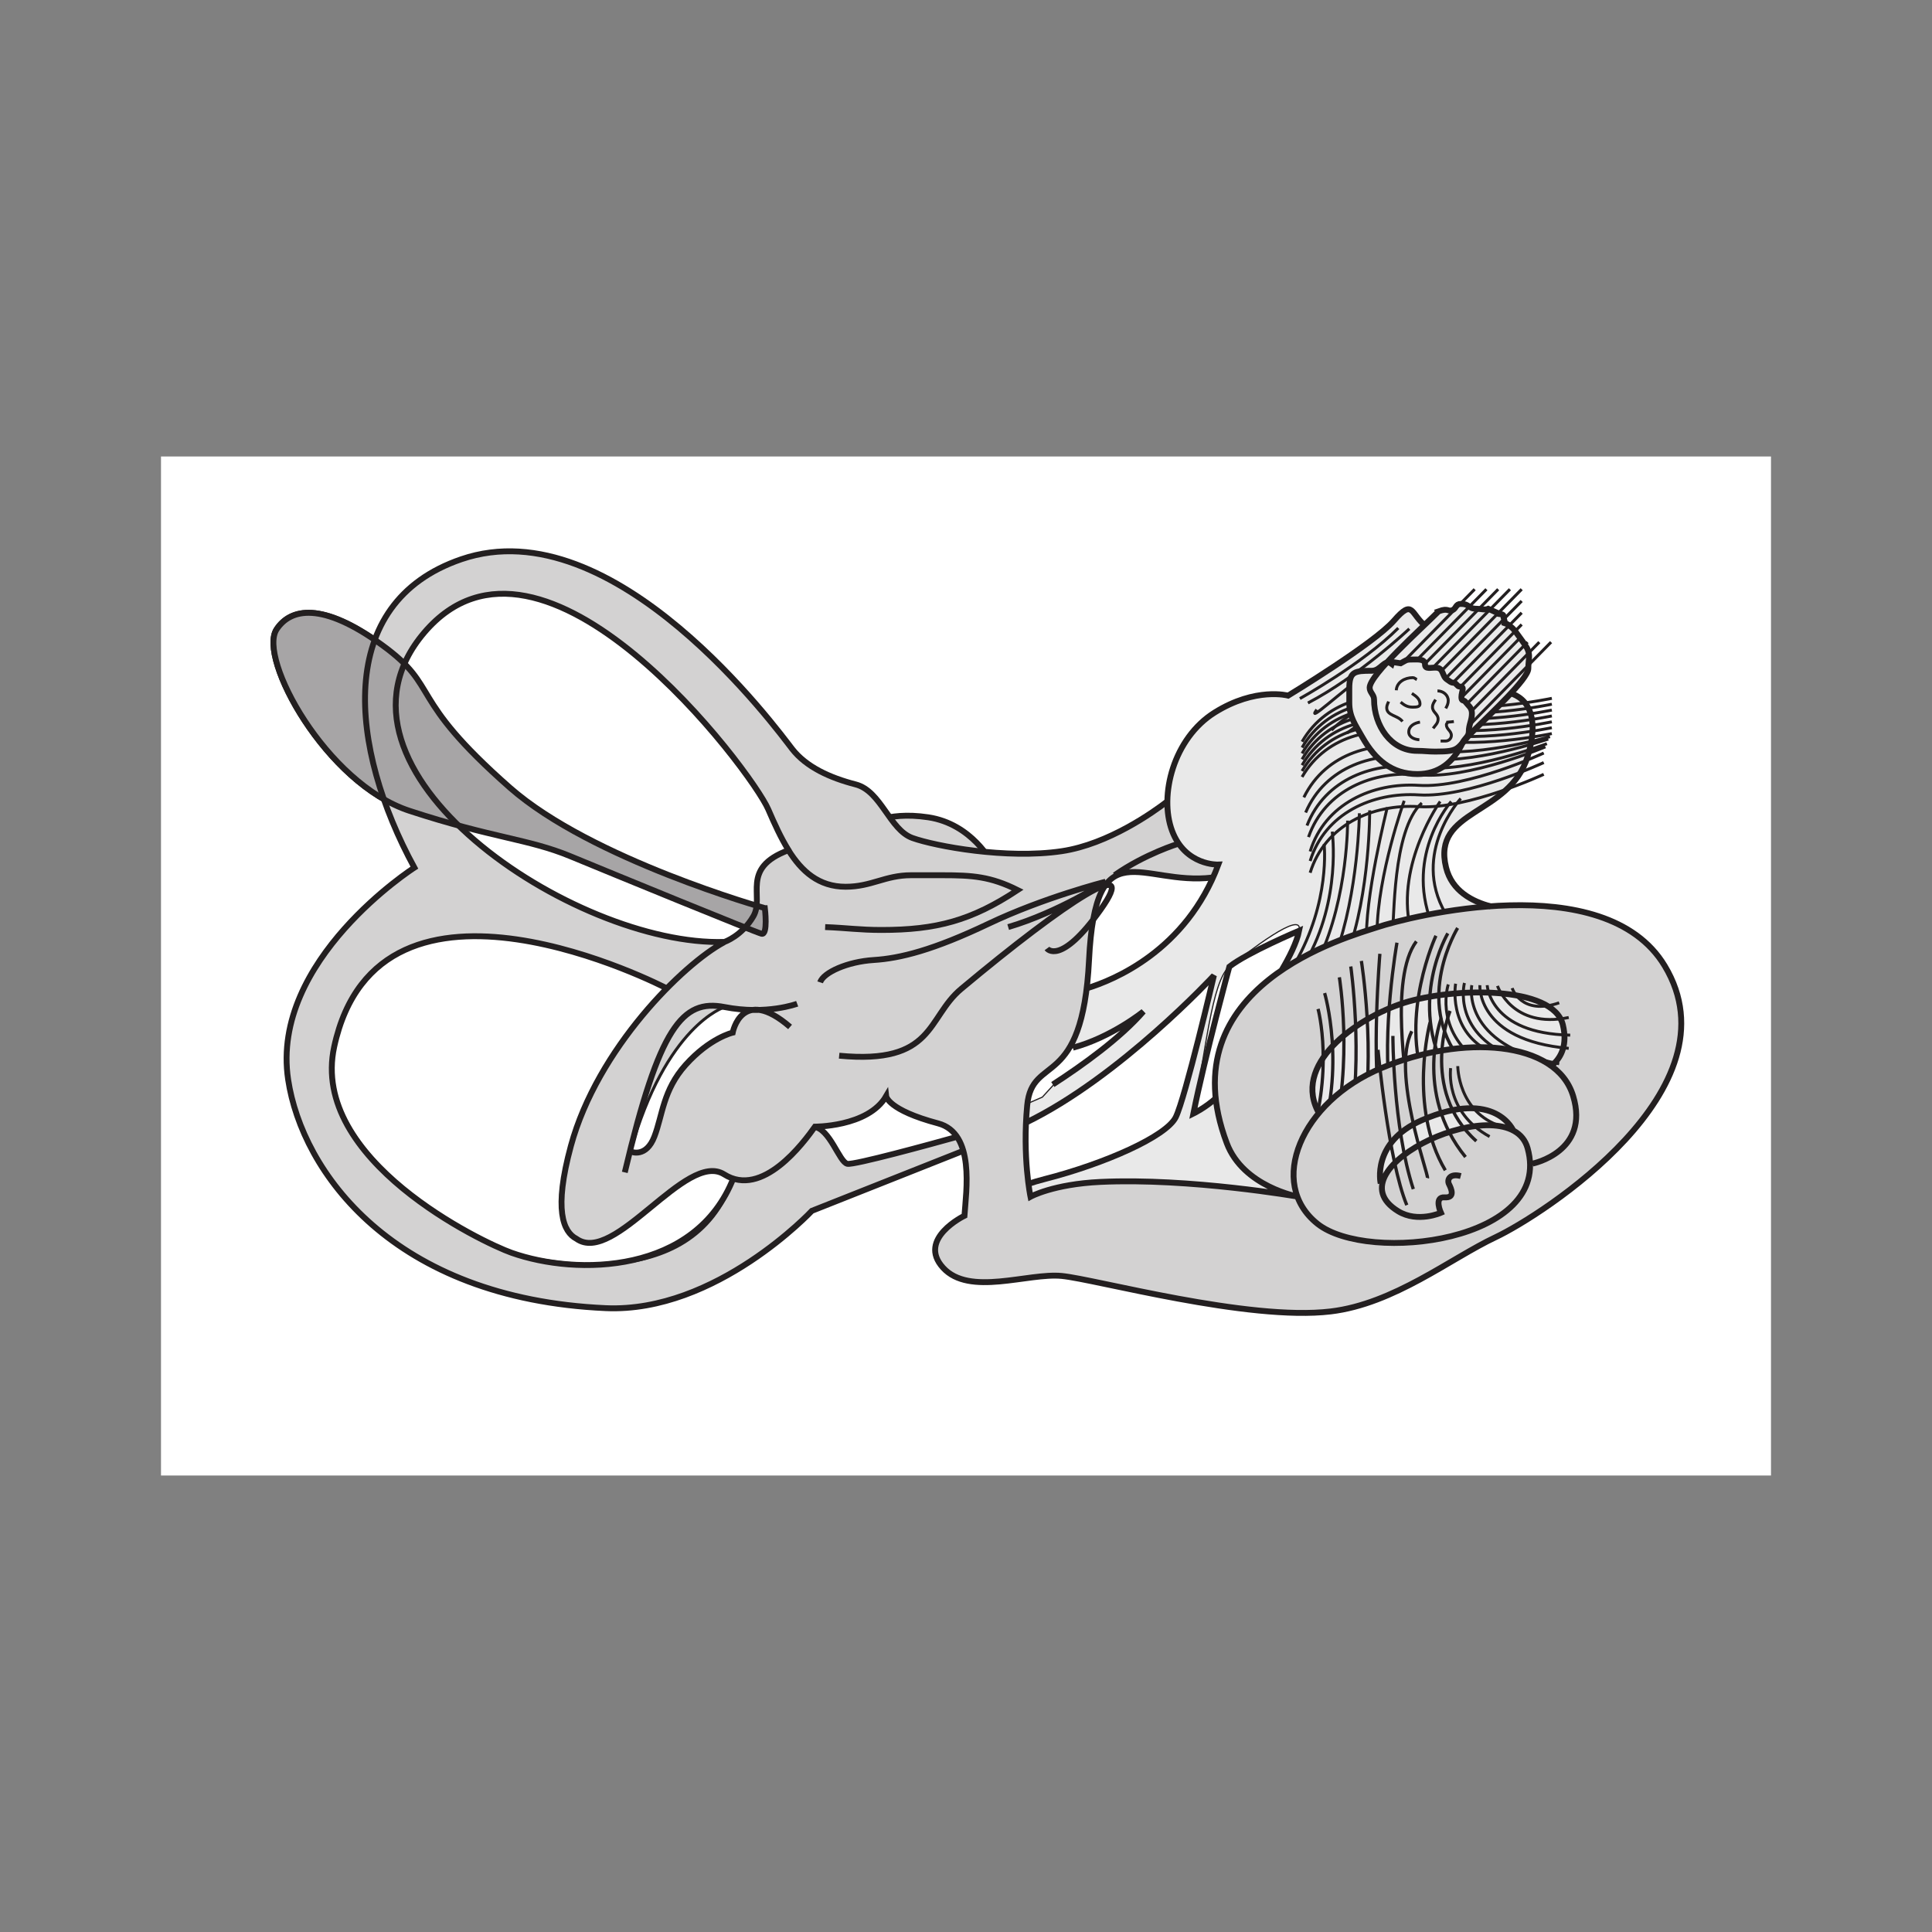 <svg:svg xmlns:dc="http://purl.org/dc/elements/1.1/" xmlns:ns2="http://creativecommons.org/ns#" xmlns:rdf="http://www.w3.org/1999/02/22-rdf-syntax-ns#" xmlns:svg="http://www.w3.org/2000/svg" height="427.38" id="svg5763" version="1.1" viewBox="-34.995 -100.35 427.38 427.38" width="427.38">
  <svg:rect x="-34.995" y="-100.35" width="427.38" height="427.38" fill="#808080" stroke="none"/>
  <svg:defs id="defs5765">
    <svg:clipPath clipPathUnits="userSpaceOnUse" id="clipPath398">
      <svg:path d="m0.06 792h612v-792h-612v792z" id="path400" />
    </svg:clipPath>
    <svg:clipPath clipPathUnits="userSpaceOnUse" id="clipPath362">
      <svg:path d="m0.06 792h612v-792h-612v792z" id="path364" />
    </svg:clipPath>
    <svg:clipPath clipPathUnits="userSpaceOnUse" id="clipPath330">
      <svg:path d="m0.06 792h612v-792h-612v792z" id="path332" />
    </svg:clipPath>
    <svg:clipPath clipPathUnits="userSpaceOnUse" id="clipPath230">
      <svg:path d="m0.06 792h612v-792h-612v792z" id="path232" />
    </svg:clipPath>
    <svg:clipPath clipPathUnits="userSpaceOnUse" id="clipPath192">
      <svg:path d="m0.06 792h612v-792h-612v792z" id="path194" />
    </svg:clipPath>
  </svg:defs>
  <svg:g id="layer1" transform="translate(-241.3 -464.02)">
    <svg:path d="m241.92 464.65h356.15v225.42h-356.15v-225.42z" fill="#fff" fill-rule="evenodd" id="path174" />
    <svg:g clip-path="url(#clipPath192)" id="g190" transform="matrix(1.25 0 0 -1.25 151.3 1364)">
      <svg:path d="m225.96 590.74c0.919 0.304 1.886 0.599 2.972 0.877 10.66 2.73 21.45 7.54 23.14 10.92s6.76 25.09 6.76 25.09-16.694-18.066-33.378-26.106l0.259 3.389 2.751 1.194 2.319 2.538c5.205 3.408 11.677 8.119 15.569 12.615 0 0-5.625-4.564-12.464-6.403 0 0 1.443 4.257 1.754 6.541 0.311 2.283 0.759 3.994 0.759 3.994 4.801 1.481 17.567 6.745 23.211 21.868 0 0-5.85-0.26-8.19 5.98s0.26 16.38 7.54 20.93 13 2.99 13 2.99 15.21 9.23 18.72 13.26 2.86 1.17 5.72-1.04 14.43-11.7 14.43-11.7 6.76-0.78 3.51-11.31-16.984-9.244-14.43-19.63c1.95-7.93 13.39-7.54 13.39-7.54l-44.46-13.65s4.29 6.11 5.07 10.01-9.23-3.9-12.35-6.37-4.29-15.73-6.37-26c0 0 2.064 1.005 3.93 2.679 0 0 1.248-8.995 4.52-11.885 3.415-3.015 6.547-4.374 6.547-4.374l-0.591-0.532s-27.633 3.828-37.003 1.419l-6.311-2.069-0.324 2.315" fill="#e9e9e9" fill-rule="evenodd" id="path196" />
    </svg:g>
    <svg:path d="m529.44 540.32s-11.05 12.025-3.413 25.35m1.3-24.7s-10.238 11.538-4.388 26.812m1.95-26.812s-9.75 13.65-6.662 27.788m-19.012-18.362s1.462 12.675-6.5 26.488m8.287-29.25s2.112 14.95-5.85 28.762m9.262-31.2s0.163 16.738-6.338 30.55m8.938-32.175s-0.163 17.388-5.362 31.525m7.638-32.175s0.163 18.038-5.037 32.175m10.075-6.175c0.487-0.65-0.163-21.612 6.5-27.625m-3.9-0.487s-5.85 16.25-6.013 29.088m2.275-27.625s-5.2 20.638-4.55 30.062" fill="none" id="path212" stroke="#231f20" stroke-miterlimit="3.864" stroke-width=".65" />
    <svg:g clip-path="url(#clipPath230)" id="g228" transform="matrix(1.25 0 0 -1.25 151.3 1364)">
      <svg:path d="m225.96 590.74c0.919 0.304 1.886 0.599 2.972 0.877 10.66 2.73 21.45 7.54 23.14 10.92s6.76 25.09 6.76 25.09-16.694-18.066-33.378-26.106l0.259 3.389 2.751 1.194 2.319 2.538c5.205 3.408 11.677 8.119 15.569 12.615 0 0-5.625-4.564-12.464-6.403 0 0 1.443 4.257 1.754 6.541 0.311 2.283 0.759 3.994 0.759 3.994 4.801 1.481 17.567 6.745 23.211 21.868 0 0-5.85-0.26-8.19 5.98s0.26 16.38 7.54 20.93 13 2.99 13 2.99 15.21 9.23 18.72 13.26 2.86 1.17 5.72-1.04 14.43-11.7 14.43-11.7 6.76-0.78 3.51-11.31-16.984-9.244-14.43-19.63c1.95-7.93 13.39-7.54 13.39-7.54l-44.46-13.65s4.29 6.11 5.07 10.01-9.23-3.9-12.35-6.37-4.29-15.73-6.37-26c0 0 2.064 1.005 3.93 2.679 0 0 1.248-8.995 4.52-11.885 3.415-3.015 6.547-4.374 6.547-4.374l-0.591-0.532s-27.633 3.828-37.003 1.419l-6.311-2.069-0.324 2.315z" fill="none" id="path234" stroke="#231f20" stroke-miterlimit="3.864" stroke-width=".208" />
      <svg:path d="m179.36 639.57s-30.658 8.611-45.096 21.301c-18.449 16.216-12.182 17.661-22.629 25.251-10.651 7.738-16.234 6.499-18.679 2.785-3.368-5.115 8.774-27.29 23.503-32.114 14.729-4.825 21.01-4.953 28.456-8.029 7.446-3.077 32.697-13.436 33.862-13.727 1.166-0.291 0.583 4.533 0.583 4.533z" fill="#a7a5a6" id="path236" stroke="#231f20" stroke-miterlimit="3.864" stroke-width="1.04" />
      <svg:path d="m219.51 647.6s-3.495 6.863-11.233 8.028c-7.737 1.166-11.105-1.62-11.105-1.62s11.397-6.863 22.338-6.408z" fill="#d3d2d2" id="path238" stroke="#231f20" stroke-miterlimit="3.864" stroke-width="1.04" />
      <svg:path d="m250.53 658.72s-8.85-7.624-18.626-9.08c-9.777-1.457-22.339 0.874-26.417 2.33-4.078 1.457-5.535 8.32-10.068 9.485-4.533 1.166-8.739 3.077-11.233 6.281-2.494 3.205-31.397 42.849-58.531 33.572-22.63-7.738-19.844-33.408-8.32-54.581 0 0-25.543-16.349-22.338-37.522 2.467-16.303 18.499-38.75 56.201-40.435 19.553-0.874 36.484 17.223 36.484 17.223s18.027 7.084 26.892 10.595l-1.319 2.487c-5.326-1.482-18.141-4.992-19.292-4.762-1.457 0.291-3.077 6.281-5.99 6.572 0 0 9.649-0.128 12.853 5.407 0 0 0.269-2.451 9.194-4.824 6.572-1.748 4.952-11.98 4.661-16.349 0 0-8.448-4.078-3.787-9.194s15.02-0.874 21.01-1.456c5.989-0.583 32.988-8.029 47.589-6.281 11.214 1.342 21.173 9.357 29.202 13.144s43.085 26.144 29.912 48.009c-10.65 17.677-45.55 8.611-50.794 6.863-5.243-1.748-37.217-10.319-26.708-38.232 2.914-7.737 12.69-9.485 12.69-9.485s-19.212 3.364-35.028 2.622c-8.409-0.395-12.398-2.622-12.398-2.622s-1.457 6.991-0.583 16.185 9.777 2.366 10.942 25.706 9.214 13.101 21.778 14.591l1.026 2.026c-2.078 0.454-5.22 1.697-6.732 3.632-2.837 3.632-2.27 8.093-2.27 8.093" fill="#d3d2d2" fill-rule="evenodd" id="path240" />
    </svg:g>
    <svg:path d="m546.34 601.1s7.8-1.95 5.688-10.725-24.375-8.287-35.1-4.875-25.188 13.812-18.688 24.7 48.1-9.1 48.1-9.1" fill="#e9e9e9" id="path250" />
    <svg:path d="m528.75 568.95s-9.836 15.969 0.718 29.371m-2.89-28.18s-9.045 15.242-0.081 31.234m-2.549-30.708s-8.152 17.524-2.368 32.826m-23.704-16.636s3.779 14.001-2.417 31.322m3.868-34.83s4.874 16.431-1.321 33.752m4.58-37.242s3.081 18.871-1.536 35.876m4.06-38.272s2.842 19.675-0.315 36.768m2.658-37.992s3.306 20.339 0.149 37.431m9.8-9.15c0.412-0.84-3.926-24.378 2.22-32.609m-4.294 0.292s-3.493 19.618-1.44 34.154m-2.339-31.695s-2.03 24.434 0.307 34.939" fill="none" id="path266" stroke="#231f20" stroke-miterlimit="3.864" stroke-width=".729" />
    <svg:path d="m526.68 581.44s-3.087 9.262 5.85 16.412m-4.225-16.575s-1.788 10.075 7.15 14.788m-5.2-14.95s-3.087 11.7 12.188 16.9m-10.562-16.412s-2.6 13.162 19.338 17.388m-17.55-17.388s-0.812 12.188 19.662 13.975m-18.038-13.975s0.487 10.725 18.362 11.05m-16.088-10.888s3.25 9.588 15.762 6.987m-12.512-6.5s1.95 6.175 10.4 3.25" fill="none" id="path268" stroke="#231f20" stroke-miterlimit="3.864" stroke-width=".65" />
    <svg:path d="m546.34 601.1s7.8-1.95 5.688-10.725-24.375-8.287-35.1-4.875-25.188 13.812-18.688 24.7 48.1-9.1 48.1-9.1z" fill="none" id="path278" stroke="#231f20" stroke-miterlimit="3.864" stroke-width="1.3" />
    <svg:path d="m544.71 621.25s13.325-2.763 9.588-15.112-24.538-13.65-42.412-6.175c-17.875 7.475-25.35 25.512-14.138 34.45 10.535 8.398 47.33 4.481 46.962-13.162" fill="#d3d2d2" id="path280" />
    <svg:path d="m541.14 613.94s-3.846-9.596-20.312-2.438c-11.212 4.875-9.1 13.975-9.1 13.975s0.325-5.362 13-10.562c10.304-4.228 16.412-0.975 16.412-0.975" fill="#e9e9e9" id="path282" />
    <svg:path d="m527.08 587.29s-6.915 17.435 5.806 28.801m-7.734-27.252s-6.26 16.581 5.344 30.774m-7.843-29.799s-4.985 18.672 3.37 32.739m-3.939 1.736c0.261-0.899-8.1-23.326-3.476-32.498m-4.178 1.031s-0.034 19.928 4.513 33.885m-7.808-30.806s2.244 24.415 6.37 34.355" fill="none" id="path298" stroke="#231f20" stroke-miterlimit="3.864" stroke-width=".729" />
    <svg:path d="m527.21 599.95s-1.433 9.658 8.611 15.148m-7.039-15.59s-0.011 10.232 9.609 13.321" fill="none" id="path300" stroke="#231f20" stroke-miterlimit="3.864" stroke-width=".65" />
    <svg:path d="m345.75 618.41s3.494 1.435 5.315-3.299c1.82-4.734 1.899-10.271 6.919-15.862 5.366-5.978 10.4-7.122 10.4-7.122s0.91-4.872 4.871-5.069c-2.079 0.014-4.149-0.1-6.692-0.598 0 0-12.964 3.97-20.812 31.95z" fill="#fff" id="path310" stroke="#231f20" stroke-miterlimit="3.864" stroke-width=".65" />
    <svg:path d="m353.61 582.23s-63.432-32.972-73.386 13.038c-5.419 25.046 35.534 44.85 39.256 45.7 5.128 1.173 39.99 10.254 49.071-16.698-0.642-0.212-1.421-0.399-2.06-0.801-8.459-5.33-24.252 20.26-32.689 14.241-2.894-1.501-5.072-6.35-1.209-20.542 3.728-13.689 12.614-26.38 21.016-34.938z" fill="#fff" id="path312" stroke="#231f20" stroke-miterlimit="3.864" stroke-width=".65" />
    <svg:g clip-path="url(#clipPath330)" id="g328" transform="matrix(1.25 0 0 -1.25 151.3 1364)">
      <svg:path d="m274.04 676.64s11.05 6.11 17.42 12.48m1.95-0.13s-8.97-8.45-17.94-13.13m1.56-1.17c-1.95-2.73 4.29 3.25 9.36 6.76m-6.76-10.4s2.73 2.86 7.67 5.2m-4.94-5.72s3.12 2.21 5.59 4.03" fill="none" id="path334" stroke="#231f20" stroke-miterlimit="3.864" stroke-width=".52" />
    </svg:g>
    <svg:path d="m547.8 534.96s-16.844 7.835-27.625 7.15c-10.238-0.65-20.8 4.062-24.05 14.625m51.675-24.375s-16.844 7.835-27.625 7.15c-10.238-0.65-20.8 4.062-24.05 14.625m51.675-23.888s-16.844 7.835-27.625 7.15c-10.238-0.65-20.8 4.062-24.05 14.625m52.039-23.141s-17.106 7.242-27.858 6.181c-10.209-1.006-20.929 3.335-24.545 13.778m52.735-20.664s-17.349 6.641-28.056 5.206c-10.168-1.363-21.032 2.601-25.011 12.911m53.368-19.135s-17.57 6.03-28.221 4.223c-10.112-1.716-21.11 1.866-25.446 12.031m54.05-16.78s-17.861 5.104-28.404 2.741c-10.01-2.244-21.179 0.757-26.041 10.682m54.846-14.109s-18.174 3.845-28.525 0.752c-9.829-2.936-21.18-0.72-26.722 8.84m55.248-10.891s-18.174 3.844-28.525 0.752c-9.829-2.938-21.18-0.721-26.722 8.839m55.248-10.892s-18.174 3.845-28.525 0.754c-9.829-2.938-21.18-0.721-26.722 8.839m55.248-10.892s-18.174 3.845-28.525 0.754c-9.829-2.938-21.18-0.721-26.722 8.839m55.248-10.891s-18.174 3.844-28.525 0.752c-9.829-2.938-21.18-0.721-26.722 8.839m55.248-10.892s-18.174 3.845-28.525 0.754c-9.829-2.938-21.18-0.721-26.722 8.839m55.248-10.892s-18.174 3.845-28.525 0.754c-9.829-2.938-21.18-0.721-26.722 8.839" fill="none" id="path344" stroke="#231f20" stroke-miterlimit="3.864" stroke-width=".65" />
    <svg:g clip-path="url(#clipPath362)" id="g360" transform="matrix(1.25 0 0 -1.25 151.3 1364)">
      <svg:path d="m315.25 594.35s10.14 2.08 7.15 11.96-19.63 10.92-33.93 4.94-20.28-20.41-11.31-27.56 41.793-3.141 37.18 13.39c-3.12 11.18-35.49-3.51-22.88-11.18 3.431-2.087 7.54-0.26 7.54-0.26s-1.3 2.86 0.65 2.73 1.17 1.56 0.78 2.34 0.13 1.95 2.08 1.43m9.36 7.93s-3.077 7.677-16.25 1.95c-8.97-3.9-7.28-11.18-7.28-11.18" fill="none" id="path366" stroke="#231f20" stroke-miterlimit="3.864" stroke-width="1.04" />
      <svg:path d="m190.03 636.2c3.859-0.146 6.101-0.51 9.96-0.51 9.759 0 15.949 1.675 24.105 7.064-4.807 2.403-8.011 2.622-13.327 2.622h-5.535c-4.587 0-6.991-2.039-11.578-2.039-4.755 0-7.783 2.721-10.123 6.475" fill="none" id="path368" stroke="#231f20" stroke-miterlimit="3.864" stroke-width="1.04" />
      <svg:path d="m183.55 649.81c-1.352 2.169-2.491 4.683-3.584 7.216-2.913 6.772-39.871 55.964-60.88 31.295-20.592-24.179 26.708-55.619 53.124-54.745 0 0 3.077 1.038 5.116 4.534 2.039 3.495-2.388 8.496 6.224 11.7" fill="#fff" id="path370" />
    </svg:g>
    <svg:path d="m375.5 564.56s-38.322-10.764-56.37-26.626c-23.061-20.27-15.228-22.076-28.286-31.564-13.314-9.672-20.292-8.124-23.349-3.481-4.21 6.394 10.968 34.112 29.379 40.142 18.411 6.031 26.262 6.191 35.57 10.036 9.307 3.846 40.871 16.795 42.328 17.159 1.458 0.364 0.729-5.666 0.729-5.666z" fill="#a7a5a6" id="path380" stroke="#231f20" stroke-miterlimit="3.864" stroke-width="1.3" />
    <svg:g clip-path="url(#clipPath398)" id="g396" transform="matrix(1.25 0 0 -1.25 151.3 1364)">
      <svg:path d="m183.55 649.81c-1.352 2.169-2.491 4.683-3.584 7.216-2.913 6.772-39.871 55.964-60.88 31.295-20.592-24.179 26.708-55.619 53.124-54.745 0 0 3.077 1.038 5.116 4.534 2.039 3.495-2.388 8.496 6.224 11.7zm-11.394-16.288c-7.198-3.832-22.422-18.797-27.118-36.041-3.091-11.354-1.348-15.233 0.967-16.434 6.749-4.815 19.384 15.657 26.151 11.393 6.733-4.243 13.975 5.454 16.219 8.647m40.91 31.324s2.331-3.204 9.486 6.864-5.913 1.667-24.67-14.019c-6.117-5.115-4.661-13.435-21.592-11.815m60.068 37.521s-5.906-1.783-11.313-5.57m-52.122-18.97c0.582 1.747 4.824 3.659 9.485 3.95 4.66 0.291 10.522 1.748 20.299 6.409 9.776 4.661 20.718 7.446 20.718 7.446s-8.32-5.407-17.223-8.029m-37.342-13.563s-5.422-2.039-12.869-0.583-11.529-3.524-17.639-29.264m1.186 3.64s2.598-1.084 4.055 2.703c1.456 3.787 1.519 8.217 5.535 12.69 4.293 4.782 8.32 5.698 8.32 5.698s1.574 8.419 10.154 1.009" fill="none" id="path402" stroke="#231f20" stroke-miterlimit="3.864" stroke-width="1.04" />
      <svg:path d="m161.85 625.43s-50.746 26.378-58.709-10.43c-4.335-20.037 26.27-34.628 31.405-36.443 11.602-4.102 32.577-3.751 39.257 13.241m39.686 7.313c-4.831-1.349-18.322-5.046-19.524-4.805-1.457 0.291-3.077 6.281-5.99 6.572 0 0 9.649-0.128 12.853 5.407 0 0 0.269-2.451 9.194-4.824 6.572-1.748 4.952-11.98 4.661-16.349 0 0-8.448-4.078-3.787-9.194s15.02-0.874 21.01-1.456c5.989-0.583 32.988-8.029 47.589-6.281 11.214 1.342 21.173 9.357 29.202 13.144s43.085 26.144 29.912 48.009c-10.65 17.677-45.55 8.611-50.794 6.863-5.243-1.748-37.217-10.319-26.708-38.232 2.914-7.737 12.69-9.485 12.69-9.485s-19.212 3.364-35.028 2.622c-8.409-0.395-12.398-2.622-12.398-2.622s-1.457 6.991-0.583 16.185 9.777 2.366 10.942 25.706 9.214 13.101 21.778 14.591m-8.056 13.388c-2.218-1.707-10.239-7.48-18.546-8.717-9.777-1.457-22.339 0.874-26.417 2.33-4.078 1.457-5.535 8.32-10.068 9.485-4.533 1.166-8.739 3.077-11.233 6.281-2.494 3.205-31.397 42.849-58.531 33.572-22.63-7.738-19.844-33.408-8.32-54.581 0 0-25.543-16.349-22.338-37.522 2.467-16.303 18.499-38.75 56.201-40.435 19.553-0.874 36.484 17.223 36.484 17.223s18.13 7.188 26.81 10.628" fill="none" id="path404" stroke="#231f20" stroke-miterlimit="3.864" stroke-width="1.04" />
      <svg:path d="m230.32 608.34c5.306 3.435 11.972 8.229 16.034 12.922 0 0-5.634-4.571-12.479-6.407m2.449 10.505c4.709 1.432 17.601 6.66 23.29 21.902 0 0-5.85-0.26-8.19 5.98s0.26 16.38 7.54 20.93 13 2.99 13 2.99 15.21 9.23 18.72 13.26 2.86 1.17 5.72-1.04 14.43-11.7 14.43-11.7 6.76-0.78 3.51-11.31-16.984-9.244-14.43-19.63c1.025-4.17 4.675-6.039 7.905-6.875m-36.948-11.196c1.233 2.079 2.625 4.802 3.043 6.891 0 0-9.23-3.9-12.35-6.37 0 0-4.29-15.73-6.37-26 0 0 2.168 1.056 4.068 2.804m-33.37-15.27c0.934 0.31 1.934 0.61 3.04 0.894 10.66 2.73 21.45 7.54 23.14 10.92s6.76 25.09 6.76 25.09-16.656-18.007-33.319-26.062" fill="none" id="path406" stroke="#231f20" stroke-miterlimit="3.864" stroke-width="1.04" />
      <svg:path d="m298.61 692.11c1.809 0.662 1.585-0.169 2.471 0.221 0.64 0.281 0.519 1.079 1.429 1.079 1.755 0 1.123-0.859 2.878-0.859 0.65 0 1.403-0.26 1.988 0l1.473-0.662c0.065-0.455 1.201-0.104 1.201-0.559s0.3-0.864 0.235-1.319c0.705-0.23 0.569-0.269 1.108-0.657 0.557-0.401 1.037-1.16 1.432-1.699 0.288-0.393 1.228-1.672 1.436-2.098 0.63-1.296 0.209-1.887 0.209-3.587 0-1.82-6.825-8.125-9.62-10.92-3.25-3.25-2.21-3.77-6.825-3.77-1.3 0-1.95 0.13-3.25 0.13-4.615 0-7.605 4.485-7.605 9.1 0 0.845-0.78 1.235-0.78 2.08 0 2.275 9.1 10.4 12.22 13.52" fill="#e9e9e9" id="path408" />
    </svg:g>
    <svg:path d="m514.32 512.54 18.2-18.525m-15.6 18.525 18.2-18.525m-15.6 18.525 18.2-18.525m-15.6 18.525 18.2-18.525m-15.6 18.525 18.2-18.525m-18.2 21.125 18.2-18.525m-18.2 21.125 18.2-18.525m-18.2 21.125 18.2-18.525m-18.2 21.125 18.2-18.525m-16.9 19.825 18.2-18.525m-15.6 18.525 18.2-18.525m-15.6 18.525 18.2-18.525" fill="none" id="path418" stroke="#231f20" stroke-miterlimit="3.864" stroke-width=".65" />
    <svg:path d="m514.31 510.12 1.841 0.276c1.173-0.621 1.139-0.829 2.485-0.829 1.311 0 2.899-0.207 2.899 1.105 0 1.139 1.346 0.621 2.485 0.69 1.691 0.104 1.229 1.874 2.393 2.623 0.545 0.351 0.841 0.725 1.496 0.725 0.484 0 0.781 0.84 1.265 0.84 1.311 0 0.414 1.035 0.414 2.348 0 0.966 0.527 0.571 0.829 0.966 0.714 0.932 1.496 1.335 1.496 2.611 0 1.589-0.69 2.451-0.69 4.039 0 1.105-0.931 1.484-1.38 2.485-2.002 4.28-5.246 6.904-9.975 6.904-5.695 0-9.354-3.176-12.185-8.146-1.552-2.761-2.899-4.486-2.899-7.662v-3.106c0-3.796 1.174-3.935 4.97-3.935 2.071 0 2.761-2.761 4.419-1.519l0.138-0.414z" fill="#e9e9e9" id="path420" stroke="#231f20" stroke-miterlimit="3.864" stroke-width="1.3" />
    <svg:path d="m515.18 516.37c0.104-1.795 1.864-2.796 3.659-2.796 0.379 0 0.551 0.276 0.896 0.415m-1.104 3.071c0.931 0.621 1.794 1.208 1.794 2.348 0 0.69-0.966 0.69-1.656 0.69-1.105 0-1.795-0.414-2.623-1.105m-2.67-0.138c-0.172 0.482-0.414 0.828-0.414 1.38 0 1.795 2.45 1.623 3.486 3.038m3.876 0.138c-1.276 0.207-2.485 0.897-2.485 2.175 0 1.139 1.209 1.656 2.348 1.725m3.589-8.87c-0.345 0.552-0.69 0.966-0.69 1.657 0 1.139 1.242 1.484 1.242 2.623 0 0.932-0.586 1.346-1.104 2.071m1.656 2.806h1.104c0.691 0 1.278-0.551 1.278-1.242 0-1.035-1.105-1.346-1.105-2.381 0-0.241 0.242-0.31 0.276-0.552 0.552-0.034 0.829-0.069 1.381-0.138m-3.624-6.776c1.242 0 2.381 0.897 2.381 2.14 0 0.69-0.241 1.139-0.552 1.726" fill="none" id="path422" stroke="#231f20" stroke-miterlimit="3.864" stroke-width=".65" />
    <svg:path d="m524.56 498.89c2.261-0.828 1.981 0.211 3.089-0.276 0.8-0.351 0.649-1.349 1.786-1.349 2.194 0 1.404 1.074 3.598 1.074 0.812 0 1.754 0.325 2.485 0l1.841 0.828c0.081 0.569 1.501 0.13 1.501 0.699s0.375 1.08 0.294 1.649c0.881 0.287 0.711 0.336 1.385 0.821 0.696 0.501 1.296 1.45 1.79 2.124 0.36 0.491 1.535 2.09 1.795 2.623 0.787 1.62 0.261 2.359 0.261 4.484 0 2.275-8.531 10.156-12.025 13.65-4.062 4.062-2.763 4.713-8.531 4.713-1.625 0-2.438-0.163-4.062-0.163-5.769 0-9.506-5.606-9.506-11.375 0-1.056-0.975-1.544-0.975-2.6 0-2.844 11.375-13 15.275-16.9z" fill="none" id="path444" stroke="#231f20" stroke-miterlimit="3.864" stroke-width="1.3" />
  </svg:g>
</svg:svg>